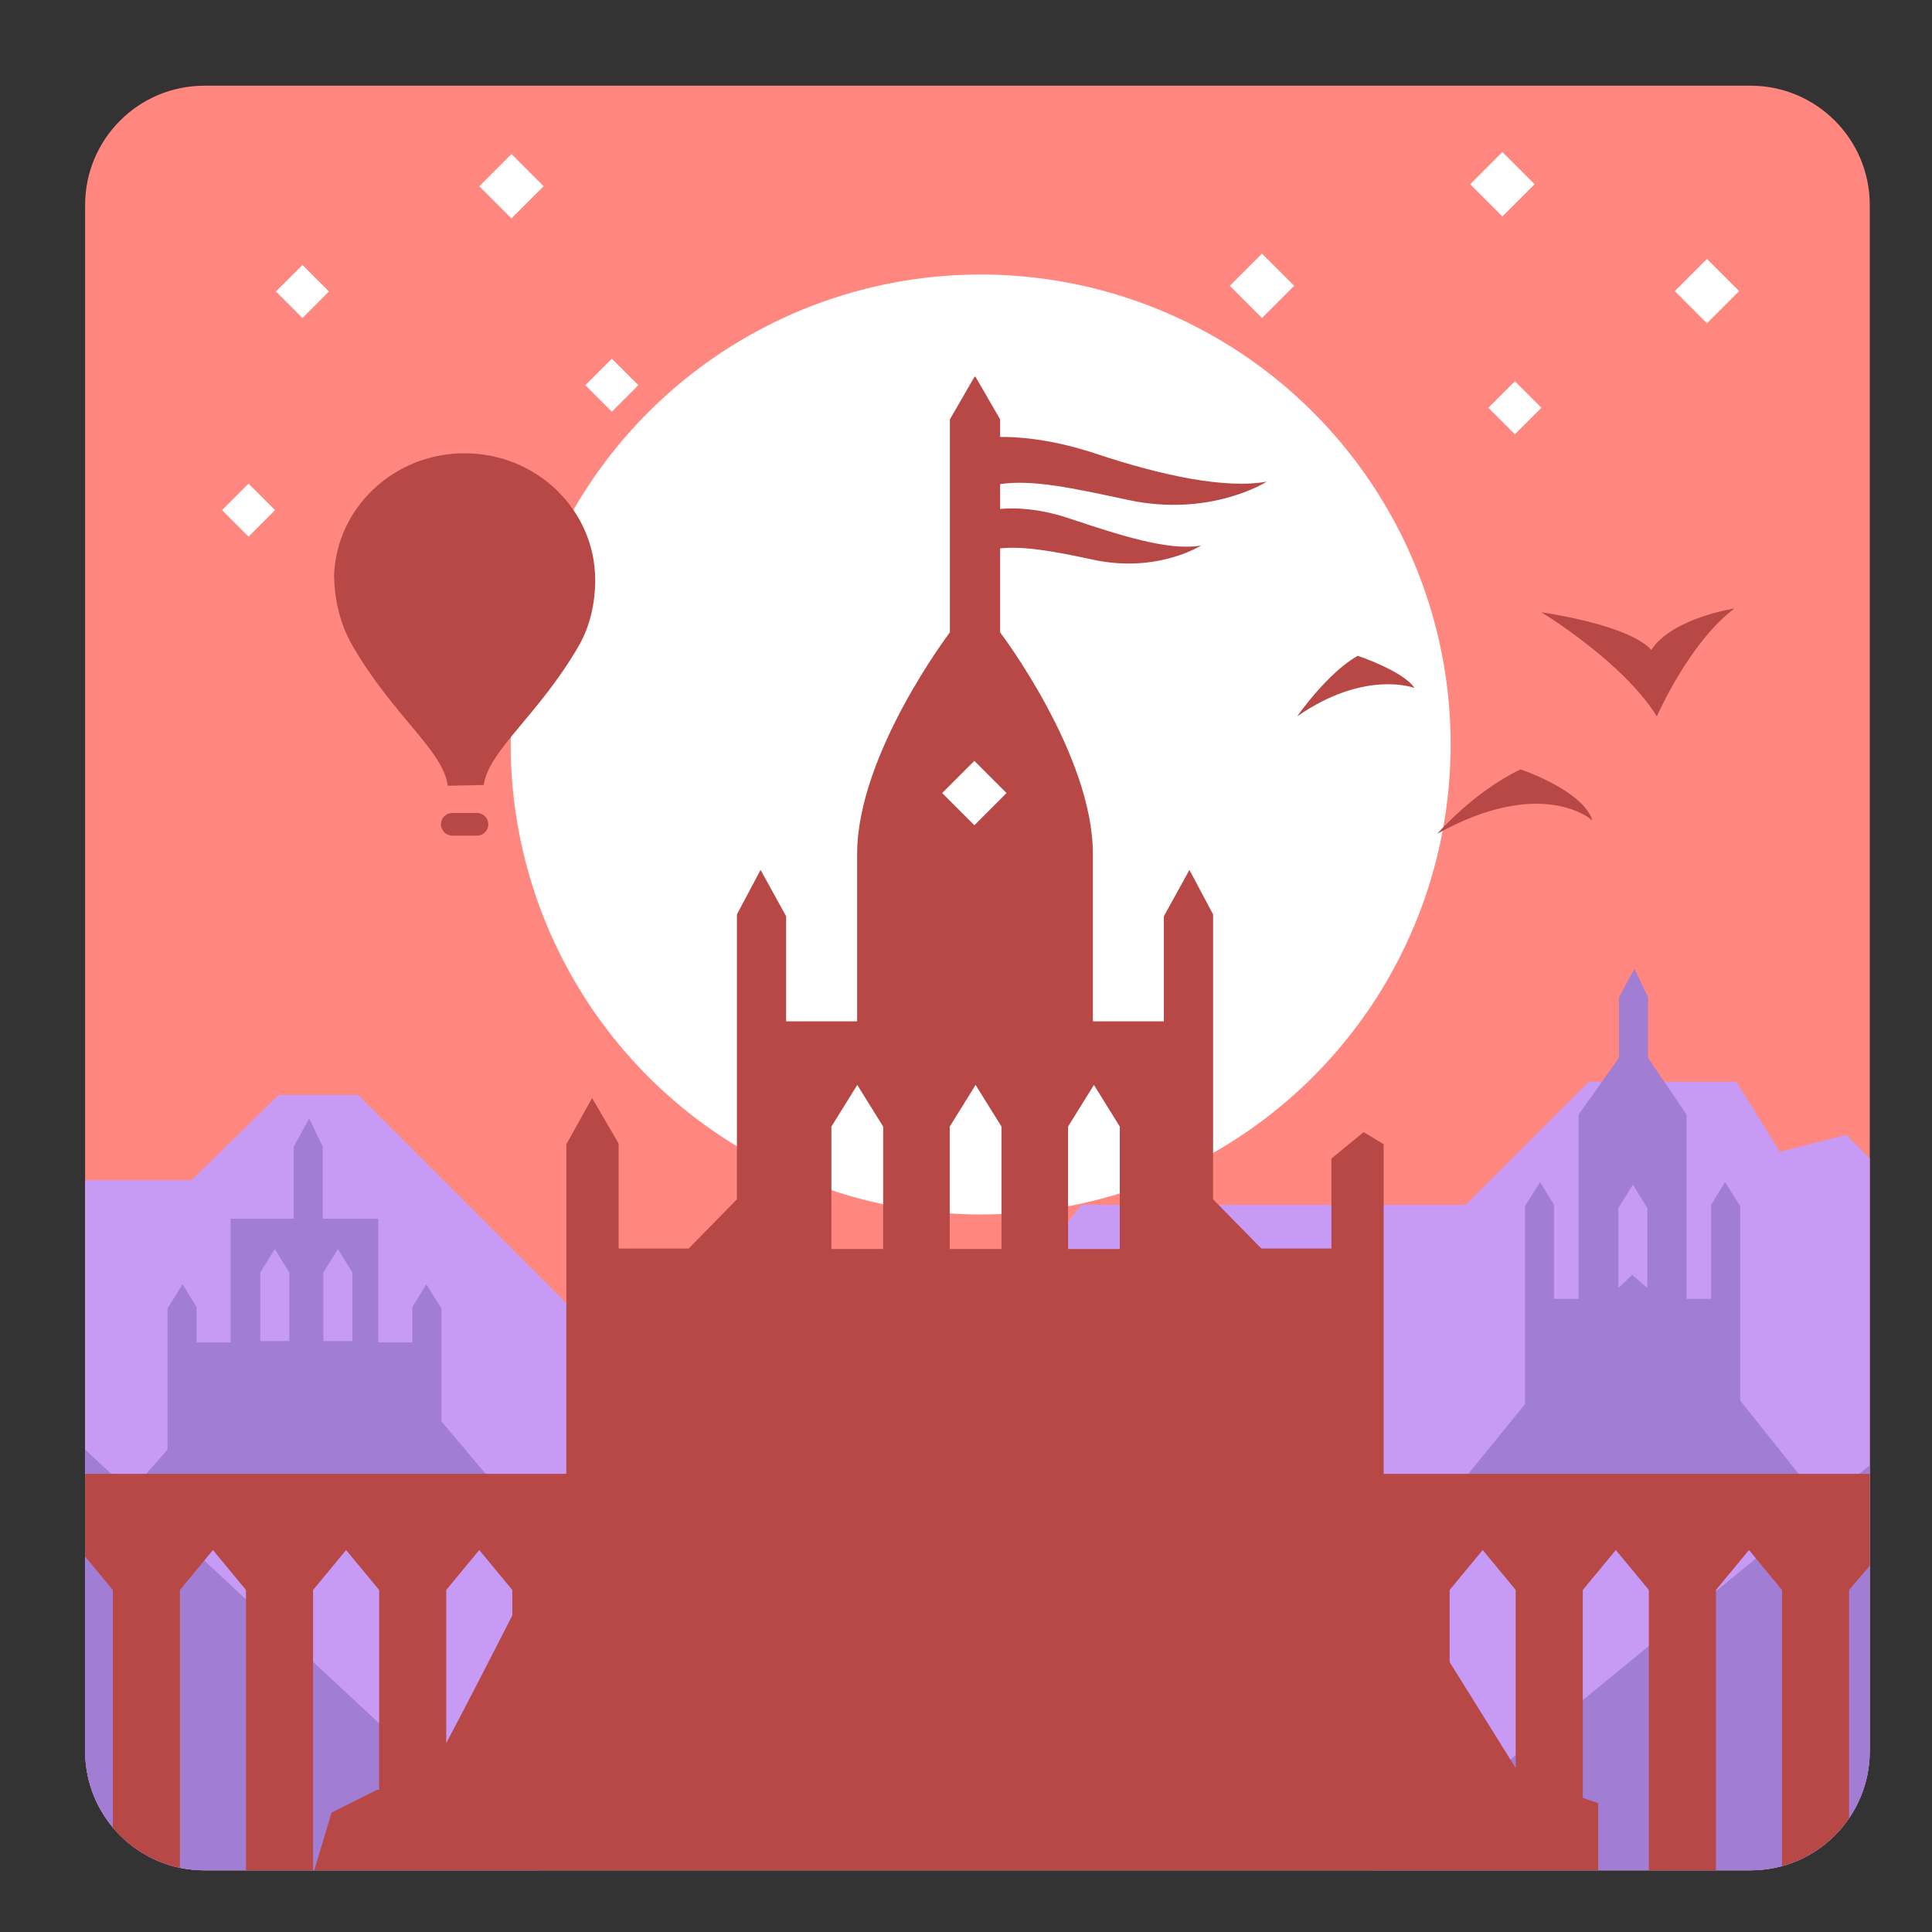 <svg xmlns="http://www.w3.org/2000/svg" xmlns:xlink="http://www.w3.org/1999/xlink" id="Layer_1" width="192" height="192" x="0" y="0" enable-background="new 0 0 192 192" version="1.1" viewBox="0 0 192 192" xml:space="preserve"><rect x="0" y="0" width="192" height="192" fill="#333333" stroke="none"/><g><g><path fill="#FF877F" d="M185.815,174.016c0,6.548-5.309,11.856-11.857,11.856H20.316c-6.548,0-11.857-5.309-11.857-11.856V20.373 c0-6.549,5.309-11.857,11.857-11.857h153.642c6.549,0,11.857,5.308,11.857,11.857V174.016z"/></g><path fill="#C79AF5" d="M185.815,174.016v-58.897l-2.345-2.345l-6.585,1.693l-4.327-6.961h-14.676l-12.229,12.229H107.46 l-11.29,14.299H60.799l-25.211-25.212h-7.902l-8.655,8.467H8.459v56.727c0,6.548,5.309,11.856,11.857,11.856h153.642 C180.507,185.872,185.815,180.563,185.815,174.016z"/><circle cx="97.458" cy="73.987" r="46.705" fill="#FFF"/><path fill="#A17DD3" d="M43.866,141.246v-11.226l-1.505-2.383l-1.38,2.257v3.512h-3.386v-12.292h-5.519v-7.149l-1.317-2.759h-0.063 l-1.505,2.759v7.149h-6.271v12.292h-3.387v-3.512l-1.38-2.257l-1.505,2.383v14.049l-3.763,4.264l37.002,0.063L43.866,141.246z M28.752,133.276h-2.885v-6.825l1.442-2.321l1.443,2.321V133.276z M35.023,133.276h-2.885v-6.825l1.442-2.321l1.443,2.321V133.276z"/><path fill="#A17DD3" d="M172.935,139.177V119.86l-1.505-2.384l-1.38,2.259v9.345h-2.445v-18.313l-3.826-5.645v-6.021l-1.316-2.759 h-0.063l-1.506,2.759v6.021l-4.013,5.645v18.313h-2.446v-9.345l-1.38-2.259l-1.505,2.384v19.692l-7.15,8.78l35.874,0.063 L172.935,139.177z M163.716,128.009l-1.506-1.317l-1.38,1.317v-7.954l1.443-2.322l1.442,2.322V128.009z"/><path fill="#A17DD3" d="M8.459,174.016c0,6.548,5.309,11.856,11.857,11.856h33.049L8.459,144.057V174.016z M136.622,185.872h37.336 c6.549,0,11.857-5.309,11.857-11.856v-28.397L136.622,185.872z"/><g><rect width="4.524" height="4.524" x="147.059" y="16.065" fill="#FFF" transform="matrix(0.707 0.707 -0.707 0.707 56.694 -100.218)"/><rect width="4.523" height="4.524" x="48.57" y="16.253" fill="#FFF" transform="matrix(0.707 0.707 -0.707 0.707 27.98 -30.52)"/><rect width="4.523" height="4.523" x="167.378" y="26.695" fill="#FFF" transform="matrix(0.707 0.707 -0.707 0.707 70.172 -111.48)"/><rect width="4.525" height="4.524" x="123.181" y="26.148" fill="#FFF" transform="matrix(0.707 0.707 -0.707 0.707 56.814 -80.37)"/><rect width="3.725" height="3.725" x="148.696" y="38.683" fill="#FFF" transform="matrix(0.707 0.707 -0.707 0.707 72.767 -94.586)"/><rect width="3.725" height="3.726" x="58.955" y="36.425" fill="#FFF" transform="matrix(0.707 0.707 -0.707 0.707 44.874 -31.788)"/><rect width="3.725" height="3.725" x="22.833" y="48.842" fill="#FFF" transform="matrix(0.707 0.707 -0.707 0.707 43.087 -2.611)"/><rect width="3.725" height="3.725" x="28.194" y="27.112" fill="#FFF" transform="matrix(0.707 0.707 -0.707 0.707 29.292 -12.767)"/></g><g><path fill="#B74846" d="M46.167,45.046c-7.004,0-12.709,5.385-12.969,12.122c0.039,2.336,0.542,4.782,1.869,7.063 c4.026,6.925,9.016,10.404,9.427,13.857l3.58-0.074c0.473-3.43,5.419-6.908,9.417-13.784c1.137-1.956,1.66-4.285,1.66-6.584 C59.15,50.688,53.337,45.046,46.167,45.046z"/><path fill="#B74846" d="M47.397,80.789h-2.446c-0.623,0-1.128,0.506-1.128,1.129c0,0.624,0.505,1.129,1.128,1.129h2.446 c0.624,0,1.128-0.505,1.128-1.129C48.525,81.294,48.021,80.789,47.397,80.789z"/></g><path fill="#B74846" d="M128.908,71.193c0,0,3.01-4.328,6.021-6.021c0,0,4.516,1.505,5.645,3.199 C140.573,68.371,135.681,66.49,128.908,71.193z"/><path fill="#B74846" d="M142.831,82.858c0,0,3.574-4.14,8.278-6.397c0,0,6.209,2.069,7.149,5.08 C158.259,81.541,153.367,77.026,142.831,82.858z"/><path fill="#B74846" d="M153.18,60.845c0,0,8.09,4.892,11.476,10.348c0,0,3.199-7.338,7.715-10.725c0,0-6.209,0.94-8.278,4.139 C164.092,64.608,162.774,62.35,153.18,60.845z"/><path fill="#B74846" d="M185.815,146.466h-48.309v-32.752l-1.993-1.206l-3.199,2.634v8.937h-6.961l-4.798-4.892V90.872 l-2.352-4.421l-2.54,4.609v10.441h-7.055V84.852c0-9.877-9.219-22.012-9.219-22.012v-8.343c2.381-0.237,5.198,0.255,9.253,1.127 c6.375,1.371,10.721-1.413,10.721-1.413c-3.216,0.584-8.187-1.052-13.156-2.709c-3.042-1.014-5.425-1.049-6.817-0.925v-2.469 c3.237-0.462,7.029,0.354,12.71,1.574c8.205,1.764,13.798-1.819,13.798-1.819c-4.14,0.752-10.536-0.627-16.934-2.759 c-4.577-1.526-7.998-1.703-9.574-1.68v-1.75l-2.446-4.233h-0.099L94.4,41.674v21.166c0,0-9.219,12.135-9.219,22.012v16.649h-7.055 V91.06l-2.54-4.609l-2.352,4.421v28.315l-4.797,4.892h-6.961v-10.441l-2.634-4.516l-2.559,4.593v32.752H8.459v8.221l2.754,3.322 v23.603c1.678,2.009,4.009,3.454,6.666,4.009v-27.611l3.284-3.969l3.283,3.969v27.863h6.666v-27.863l3.283-3.969l3.284,3.969 v19.854c-0.135,0.009-0.211,0.009-0.211,0.009l-4.515,2.258l-1.723,5.742h127.593v-6.683l-1.528-0.51v-20.671l3.284-3.969 l3.283,3.969v27.863h6.666v-27.863l3.283-3.969l3.283,3.969v27.44c2.75-0.753,5.101-2.469,6.666-4.765v-22.676l2.054-2.409V146.466 z M50.913,160.543c-1.649,3.231-4.844,9.472-6.567,12.682v-15.216l3.283-3.969l3.284,3.969V160.543z M87.767,124.125h-5.143 v-12.167l2.571-4.139l2.572,4.139V124.125z M99.526,124.125h-5.143v-12.167l2.571-4.139l2.572,4.139V124.125z M96.83,82.012 l-3.199-3.199l3.199-3.198l3.198,3.198L96.83,82.012z M111.285,124.125h-5.143v-12.167l2.571-4.139l2.571,4.139V124.125z M150.63,175.712l-6.567-10.538v-7.165l3.284-3.969l3.283,3.969V175.712z"/></g></svg>